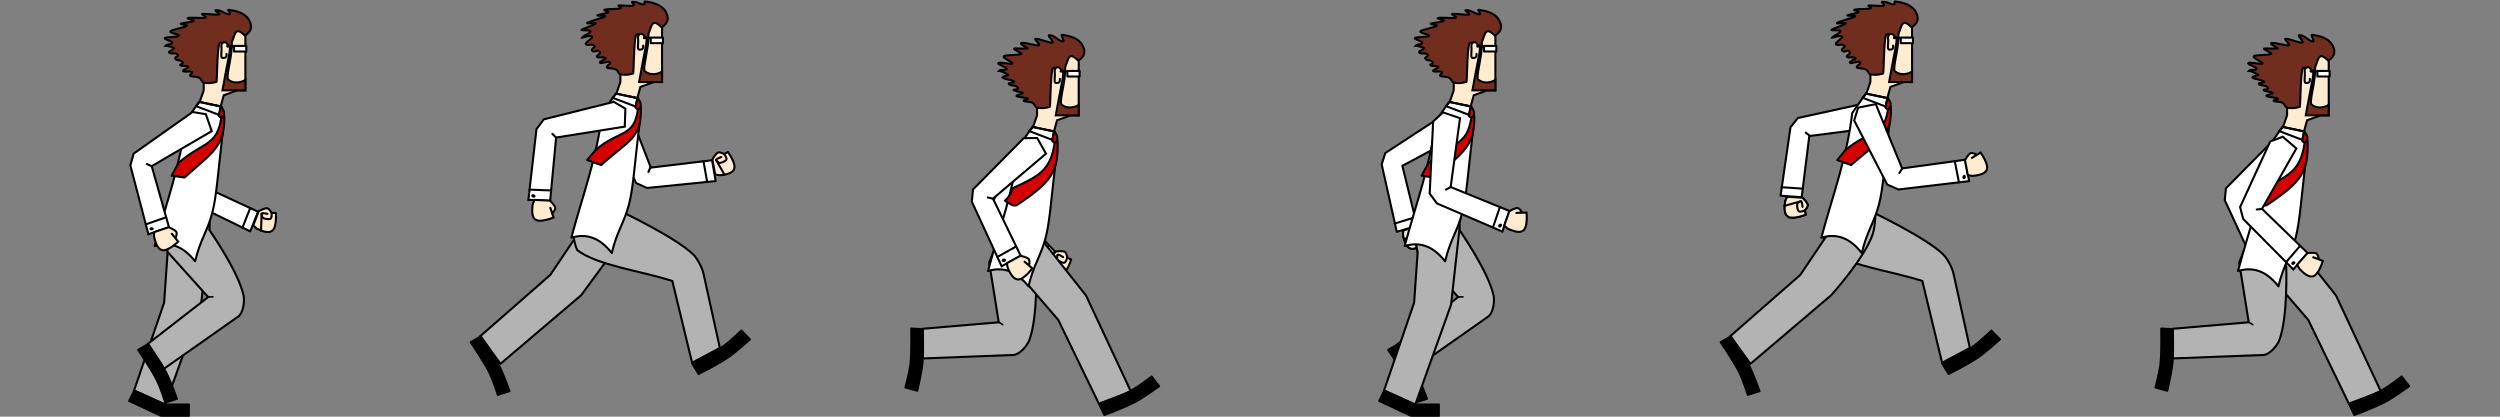 <?xml version="1.0" encoding="UTF-8" standalone="no"?>
<!-- Created with Inkscape (http://www.inkscape.org/) -->

<svg
   xmlns:dc="http://purl.org/dc/elements/1.1/"
   xmlns:cc="http://creativecommons.org/ns#"
   xmlns:rdf="http://www.w3.org/1999/02/22-rdf-syntax-ns#"
   xmlns:svg="http://www.w3.org/2000/svg"
   xmlns="http://www.w3.org/2000/svg"
   xmlns:sodipodi="http://sodipodi.sourceforge.net/DTD/sodipodi-0.dtd"
   xmlns:inkscape="http://www.inkscape.org/namespaces/inkscape"
   width="1200"
   height="200"
   id="svg3729"
   version="1.1"
   inkscape:version="0.47 r22583"
   sodipodi:docname="New document 4">
  <rect width="100%" height="100%" fill="#808080" stroke="none"/>
  <defs
     id="defs3731">
    <inkscape:perspective
       sodipodi:type="inkscape:persp3d"
       inkscape:vp_x="0 : 526.18109 : 1"
       inkscape:vp_y="0 : 1000 : 0"
       inkscape:vp_z="744.09448 : 526.18109 : 1"
       inkscape:persp3d-origin="372.04724 : 350.78739 : 1"
       id="perspective3737" />
    <inkscape:perspective
       id="perspective3747"
       inkscape:persp3d-origin="0.5 : 0.33333333 : 1"
       inkscape:vp_z="1 : 0.5 : 1"
       inkscape:vp_y="0 : 1000 : 0"
       inkscape:vp_x="0 : 0.5 : 1"
       sodipodi:type="inkscape:persp3d" />
    <inkscape:perspective
       id="perspective3812"
       inkscape:persp3d-origin="0.5 : 0.33333333 : 1"
       inkscape:vp_z="1 : 0.5 : 1"
       inkscape:vp_y="0 : 1000 : 0"
       inkscape:vp_x="0 : 0.5 : 1"
       sodipodi:type="inkscape:persp3d" />
    <inkscape:perspective
       id="perspective3848"
       inkscape:persp3d-origin="0.5 : 0.33333333 : 1"
       inkscape:vp_z="1 : 0.5 : 1"
       inkscape:vp_y="0 : 1000 : 0"
       inkscape:vp_x="0 : 0.5 : 1"
       sodipodi:type="inkscape:persp3d" />
    <inkscape:perspective
       id="perspective3872"
       inkscape:persp3d-origin="0.5 : 0.33333333 : 1"
       inkscape:vp_z="1 : 0.5 : 1"
       inkscape:vp_y="0 : 1000 : 0"
       inkscape:vp_x="0 : 0.5 : 1"
       sodipodi:type="inkscape:persp3d" />
    <inkscape:perspective
       id="perspective3941"
       inkscape:persp3d-origin="0.5 : 0.33333333 : 1"
       inkscape:vp_z="1 : 0.5 : 1"
       inkscape:vp_y="0 : 1000 : 0"
       inkscape:vp_x="0 : 0.5 : 1"
       sodipodi:type="inkscape:persp3d" />
    <inkscape:perspective
       id="perspective4037"
       inkscape:persp3d-origin="0.5 : 0.33333333 : 1"
       inkscape:vp_z="1 : 0.5 : 1"
       inkscape:vp_y="0 : 1000 : 0"
       inkscape:vp_x="0 : 0.5 : 1"
       sodipodi:type="inkscape:persp3d" />
    <inkscape:perspective
       id="perspective4104"
       inkscape:persp3d-origin="0.5 : 0.33333333 : 1"
       inkscape:vp_z="1 : 0.5 : 1"
       inkscape:vp_y="0 : 1000 : 0"
       inkscape:vp_x="0 : 0.5 : 1"
       sodipodi:type="inkscape:persp3d" />
    <inkscape:perspective
       id="perspective4675"
       inkscape:persp3d-origin="0.5 : 0.33333333 : 1"
       inkscape:vp_z="1 : 0.5 : 1"
       inkscape:vp_y="0 : 1000 : 0"
       inkscape:vp_x="0 : 0.5 : 1"
       sodipodi:type="inkscape:persp3d" />
    <inkscape:perspective
       id="perspective4697"
       inkscape:persp3d-origin="0.5 : 0.33333333 : 1"
       inkscape:vp_z="1 : 0.5 : 1"
       inkscape:vp_y="0 : 1000 : 0"
       inkscape:vp_x="0 : 0.5 : 1"
       sodipodi:type="inkscape:persp3d" />
    <inkscape:perspective
       id="perspective4939"
       inkscape:persp3d-origin="0.5 : 0.33333333 : 1"
       inkscape:vp_z="1 : 0.5 : 1"
       inkscape:vp_y="0 : 1000 : 0"
       inkscape:vp_x="0 : 0.5 : 1"
       sodipodi:type="inkscape:persp3d" />
  </defs>
  <sodipodi:namedview
     id="base"
     pagecolor="#ffffff"
     bordercolor="#666666"
     borderopacity="1.0"
     inkscape:pageopacity="0.0"
     inkscape:pageshadow="2"
     inkscape:zoom="1"
     inkscape:cx="636.60822"
     inkscape:cy="55.835571"
     inkscape:document-units="px"
     inkscape:current-layer="layer1"
     showgrid="false"
     inkscape:snap-global="false"
     inkscape:window-width="1680"
     inkscape:window-height="994"
     inkscape:window-x="-4"
     inkscape:window-y="-4"
     inkscape:window-maximized="1">
    <inkscape:grid
       type="xygrid"
       id="grid4118"
       empspacing="5"
       visible="true"
       enabled="true"
       snapvisiblegridlinesonly="true" />
  </sodipodi:namedview>
  <g
     inkscape:label="Layer 1"
     inkscape:groupmode="layer"
     id="layer1"
     transform="translate(0,-852.362)">
    <path
       inkscape:transform-center-y="26.237191"
       inkscape:transform-center-x="11.887"
       sodipodi:nodetypes="ccccccccc"
       id="path5225"
       d="m 1092.065,918.84 6.263,-0.073 4.092,7.289 -24.671,20.972 12.953,26.627 -8.888,4.901 -13.925,-30.115 0.554,-5.678 23.621,-23.923 z"
       style="fill:#ffffff;stroke:#000000;stroke-width:1;stroke-linecap:round;stroke-linejoin:round;stroke-miterlimit:4;stroke-opacity:1;stroke-dasharray:none" />
    <path
       inkscape:transform-center-y="49.994846"
       inkscape:transform-center-x="12.6417"
       id="path5227"
       d="m 1080.041,974.854 8.719,-4.871"
       style="fill:none;stroke:#000000;stroke-width:1;stroke-linecap:round;stroke-linejoin:round;stroke-miterlimit:4;stroke-opacity:1;stroke-dasharray:none" />
    <path
       sodipodi:nodetypes="csccsscc"
       id="path5229"
       d="m 1091.086,973.667 c 0,0 3.295,0.509 4.089,1.531 0.619,0.797 0.238,3.017 0.238,3.017 l 1.524,1.32 c 0,0 -3.918,5.693 -6.837,5.503 -2.3,-0.15 -3.714,-2.954 -4.777,-4.999 -0.462,-0.889 -0.551,-2.774 -0.551,-2.774 l 6.315,-3.597 z"
       style="fill:#ffebcf;fill-opacity:1;stroke:#000000;stroke-width:1;stroke-linecap:round;stroke-linejoin:round;stroke-miterlimit:4;stroke-opacity:1;stroke-dasharray:none"
       inkscape:transform-center-x="6.1882499"
       inkscape:transform-center-y="56.930516" />
    <path
       sodipodi:nodetypes="cssss"
       id="path5231"
       d="m 1095.38,978.167 c 0,0 -1.213,1.975 -2.159,1.87 -0.982,-0.109 -3.243,-2.693 -2.441,-3.27 0,0 0.32,-1.42 0.931,-1.349 0.315,0.037 1.87,1.875 1.87,1.875"
       style="fill:none;stroke:#000000;stroke-width:1;stroke-linecap:round;stroke-linejoin:round;stroke-miterlimit:4;stroke-opacity:1;stroke-dasharray:none"
       inkscape:transform-center-x="4.0468798"
       inkscape:transform-center-y="55.303753" />
    <path
       id="path5233"
       d="m 1086.053,981.609 5.307,-6.069"
       style="fill:none;stroke:#000000;stroke-width:1;stroke-linecap:round;stroke-linejoin:round;stroke-miterlimit:4;stroke-opacity:1;stroke-dasharray:none"
       inkscape:transform-center-x="8.33635"
       inkscape:transform-center-y="56.149986" />
    <path
       sodipodi:nodetypes="cccccccccc"
       id="path5169"
       d="m 1077.5,975.714 15.377,-15.84 5.954,6.006 22.469,28.337 21.538,46.102 -15.39,5.782 -19.468,-40.155 -15.888,-18.437 -5.037,-3.425 -9.555,-8.37 z"
       style="fill:#b3b3b3;stroke:#000000;stroke-width:1;stroke-linecap:round;stroke-linejoin:miter;stroke-miterlimit:4;stroke-opacity:1;stroke-dasharray:none"
       inkscape:transform-center-x="-20.39939"
       inkscape:transform-center-y="28.588015" />
    <path
       inkscape:transform-center-y="-4.3766"
       inkscape:transform-center-x="-5.28314"
       style="fill:#000000;stroke:#000000;stroke-width:1;stroke-linecap:round;stroke-linejoin:round;stroke-miterlimit:4;stroke-opacity:1;stroke-dasharray:none"
       d="m 1130.104,1051.564 -2.375,-4.986 c 0,0 10.882,-4.24 15.947,-7.106 3.221,-1.823 9.097,-6.367 9.097,-6.367 l 3.605,4.634 c 0,0 -7.348,5.306 -11.329,7.442 -4.773,2.561 -14.945,6.384 -14.945,6.384 z"
       id="path5189"
       sodipodi:nodetypes="ccsccsc" />
    <path
       style="fill:none;stroke:#000000;stroke-width:1;stroke-linecap:round;stroke-linejoin:round;stroke-miterlimit:4;stroke-opacity:1;stroke-dasharray:none"
       d="m 855.213,942.23 9.965,0.67"
       id="path5097"
       inkscape:transform-center-x="36.165299"
       inkscape:transform-center-y="34.516242" />
    <path
       style="fill:#ffebcf;fill-opacity:1;stroke:#000000;stroke-width:1;stroke-linecap:round;stroke-linejoin:round;stroke-miterlimit:4;stroke-opacity:1;stroke-dasharray:none"
       d="m 865.119,947.256 c 0,0 2.485,2.223 2.593,3.513 0.085,1.005 -1.445,2.659 -1.445,2.659 l 0.558,1.937 c 0,0 -6.388,2.637 -8.732,0.886 -1.846,-1.38 -1.504,-4.501 -1.28,-6.795 0.097,-0.997 1.051,-2.626 1.051,-2.626 l 7.255,0.427 z"
       id="path5125"
       sodipodi:nodetypes="csccsscc" />
    <path
       style="fill:none;stroke:#000000;stroke-width:1;stroke-linecap:round;stroke-linejoin:round;stroke-miterlimit:4;stroke-opacity:1;stroke-dasharray:none"
       d="m 866.266,953.369 c 0,0 -2.093,0.994 -2.829,0.39 -0.764,-0.627 -1.25,-4.025 -0.264,-4.073 0,0 1.043,-1.016 1.516,-0.623 0.244,0.203 0.545,2.592 0.545,2.592"
       id="path5127"
       sodipodi:nodetypes="cssss" />
    <path
       style="fill:none;stroke:#000000;stroke-width:1;stroke-linecap:round;stroke-linejoin:round;stroke-miterlimit:4;stroke-opacity:1;stroke-dasharray:none"
       d="m 856.57,951.169 7.758,-2.195"
       id="path5129" />
    <path
       style="fill:none;stroke:#000000;stroke-width:1px;stroke-linecap:round;stroke-linejoin:round;stroke-opacity:1"
       d="m 868.692,917.55 -1.943,-1.513"
       id="path5135" />
    <path
       inkscape:transform-center-y="17.048966"
       inkscape:transform-center-x="18.624898"
       sodipodi:nodetypes="ccccccccc"
       id="path5141"
       d="m 895.83,901.826 5.291,3.353 -0.543,8.341 -32.116,4.132 -3.657,29.384 -10.123,-0.737 4.744,-32.838 3.56,-4.458 32.844,-7.178 z"
       style="fill:#ffffff;stroke:#000000;stroke-width:1;stroke-linecap:round;stroke-linejoin:round;stroke-miterlimit:4;stroke-opacity:1;stroke-dasharray:none" />
    <path
       inkscape:transform-center-y="34.516242"
       inkscape:transform-center-x="36.165299"
       id="path5143"
       d="m 855.213,942.23 9.965,0.67"
       style="fill:none;stroke:#000000;stroke-width:1;stroke-linecap:round;stroke-linejoin:round;stroke-miterlimit:4;stroke-opacity:1;stroke-dasharray:none" />
    <path
       sodipodi:nodetypes="csccsscc"
       id="path5145"
       d="m 865.119,947.256 c 0,0 2.485,2.223 2.593,3.513 0.085,1.005 -1.445,2.659 -1.445,2.659 l 0.558,1.937 c 0,0 -6.388,2.637 -8.732,0.886 -1.846,-1.38 -1.504,-4.501 -1.28,-6.795 0.097,-0.997 1.051,-2.626 1.051,-2.626 l 7.255,0.427 z"
       style="fill:#ffebcf;fill-opacity:1;stroke:#000000;stroke-width:1;stroke-linecap:round;stroke-linejoin:round;stroke-miterlimit:4;stroke-opacity:1;stroke-dasharray:none" />
    <path
       sodipodi:nodetypes="cssss"
       id="path5147"
       d="m 866.266,953.369 c 0,0 -2.093,0.994 -2.829,0.39 -0.764,-0.627 -1.25,-4.025 -0.264,-4.073 0,0 1.043,-1.016 1.516,-0.623 0.244,0.203 0.545,2.592 0.545,2.592"
       style="fill:none;stroke:#000000;stroke-width:1;stroke-linecap:round;stroke-linejoin:round;stroke-miterlimit:4;stroke-opacity:1;stroke-dasharray:none" />
    <path
       id="path5149"
       d="m 856.57,951.169 7.758,-2.195"
       style="fill:none;stroke:#000000;stroke-width:1;stroke-linecap:round;stroke-linejoin:round;stroke-miterlimit:4;stroke-opacity:1;stroke-dasharray:none" />
    <path
       id="path5151"
       d="m 868.692,917.55 -1.943,-1.513"
       style="fill:none;stroke:#000000;stroke-width:1px;stroke-linecap:round;stroke-linejoin:round;stroke-opacity:1" />
    <path
       inkscape:transform-center-y="22.32479"
       inkscape:transform-center-x="-12.733476"
       style="fill:#b3b3b3;stroke:#000000;stroke-width:1;stroke-linecap:round;stroke-linejoin:miter;stroke-miterlimit:4;stroke-opacity:1;stroke-dasharray:none"
       d="m 877.669,959.053 15.339,-12.404 4.714,7.021 c 0,0 26.483,12.521 34.988,20.788 2.033,1.977 4.349,6.442 4.959,9.211 l 7.864,35.7 -13.332,7.109 -9.48,-39.24 c -15.28,-4.928 -36.021,-7.43 -45.697,-14.848 0,0 -1.595,-3.978 -1.55,-6.064 0.054,-2.532 2.196,-7.273 2.196,-7.273 z"
       id="path5093"
       sodipodi:nodetypes="cccssccccsc" />
    <path
       style="fill:#000000;stroke:#000000;stroke-width:1;stroke-linecap:round;stroke-linejoin:round;stroke-miterlimit:4;stroke-opacity:1;stroke-dasharray:none"
       d="m 935.349,1031.866 -2.905,-4.697 c 0,0 10.354,-5.403 15.076,-8.804 3.003,-2.164 8.348,-7.322 8.348,-7.322 l 4.089,4.212 c 0,0 -6.725,6.076 -10.449,8.634 -4.465,3.067 -14.158,7.978 -14.158,7.978 z"
       id="path5131"
       sodipodi:nodetypes="ccsccsc" />
    <path
       inkscape:transform-center-y="54.354133"
       inkscape:transform-center-x="15.782501"
       style="fill:#ffebcf;fill-opacity:1;stroke:#000000;stroke-width:1;stroke-linecap:round;stroke-linejoin:round;stroke-miterlimit:4;stroke-opacity:1;stroke-dasharray:none"
       d="m 680.555,960.809 c 0,0 3.114,1.193 3.674,2.359 0.437,0.909 -0.403,2.999 -0.403,2.999 l 1.211,1.611 c 0,0 -5.031,4.739 -7.844,3.937 -2.217,-0.632 -3.008,-3.671 -3.615,-5.894 -0.264,-0.966 0.047,-2.828 0.047,-2.828 l 6.931,-2.184 z"
       id="path5081"
       sodipodi:nodetypes="csccsscc" />
    <path
       inkscape:transform-center-y="53.123066"
       inkscape:transform-center-x="13.464142"
       style="fill:none;stroke:#000000;stroke-width:1;stroke-linecap:round;stroke-linejoin:round;stroke-miterlimit:4;stroke-opacity:1;stroke-dasharray:none"
       d="m 683.803,966.114 c 0,0 -1.602,1.674 -2.505,1.372 -0.937,-0.314 -2.602,-3.316 -1.697,-3.712 0,0 0.613,-1.32 1.195,-1.122 0.3,0.102 1.432,2.228 1.432,2.228"
       id="path5083"
       sodipodi:nodetypes="cssss" />
    <path
       inkscape:transform-center-y="53.149741"
       inkscape:transform-center-x="17.842603"
       style="fill:none;stroke:#000000;stroke-width:1;stroke-linecap:round;stroke-linejoin:round;stroke-miterlimit:4;stroke-opacity:1;stroke-dasharray:none"
       d="m 673.96,967.511 6.468,-4.813"
       id="path5085" />
    <path
       style="fill:none;stroke:#000000;stroke-width:1;stroke-linecap:round;stroke-linejoin:round;stroke-miterlimit:4;stroke-opacity:1;stroke-dasharray:none"
       d="m 669.509,959.64 9.55,-2.922"
       id="path5089"
       inkscape:transform-center-x="20.752743"
       inkscape:transform-center-y="46.224966" />
    <path
       sodipodi:nodetypes="csccsscc"
       id="path5065"
       d="m 680.555,960.809 c 0,0 3.114,1.193 3.674,2.359 0.437,0.909 -0.403,2.999 -0.403,2.999 l 1.211,1.611 c 0,0 -5.031,4.739 -7.844,3.937 -2.217,-0.632 -3.008,-3.671 -3.615,-5.894 -0.264,-0.966 0.047,-2.828 0.047,-2.828 l 6.931,-2.184 z"
       style="fill:#ffebcf;fill-opacity:1;stroke:#000000;stroke-width:1;stroke-linecap:round;stroke-linejoin:round;stroke-miterlimit:4;stroke-opacity:1;stroke-dasharray:none"
       inkscape:transform-center-x="15.782501"
       inkscape:transform-center-y="54.354133" />
    <path
       sodipodi:nodetypes="cssss"
       id="path5067"
       d="m 683.803,966.114 c 0,0 -1.602,1.674 -2.505,1.372 -0.937,-0.314 -2.602,-3.316 -1.697,-3.712 0,0 0.613,-1.32 1.195,-1.122 0.3,0.102 1.432,2.228 1.432,2.228"
       style="fill:none;stroke:#000000;stroke-width:1;stroke-linecap:round;stroke-linejoin:round;stroke-miterlimit:4;stroke-opacity:1;stroke-dasharray:none"
       inkscape:transform-center-x="13.464142"
       inkscape:transform-center-y="53.123066" />
    <path
       id="path5069"
       d="m 673.96,967.511 6.468,-4.813"
       style="fill:none;stroke:#000000;stroke-width:1;stroke-linecap:round;stroke-linejoin:round;stroke-miterlimit:4;stroke-opacity:1;stroke-dasharray:none"
       inkscape:transform-center-x="17.842603"
       inkscape:transform-center-y="53.149741" />
    <path
       sodipodi:nodetypes="cccsscccccc"
       id="path5033"
       d="m 678.416,954.693 22.072,-0.423 -10e-6,8.457 c 0,0 13.985,19.953 16.438,31.558 0.586,2.775 -0.221,8.359 -2.541,9.99 l -35.667,25.075 -7.717,-11.976 28.929,-22.421 -19.454,-21.61 -1.166,-5.979 -0.893,-12.671 z"
       style="fill:#b3b3b3;stroke:#000000;stroke-width:1;stroke-linecap:round;stroke-linejoin:miter;stroke-miterlimit:4;stroke-opacity:1;stroke-dasharray:none" />
    <path
       sodipodi:nodetypes="ccsccsc"
       id="path5073"
       d="m 671.097,1017.524 -4.779,2.768 c 0,0 6.573,9.653 9.128,14.882 1.625,3.326 3.898,10.397 3.898,10.397 l 5.594,-1.781 c 0,0 -3.057,-8.532 -5.131,-12.546 -2.487,-4.813 -8.71,-13.72 -8.71,-13.72 z"
       style="fill:#000000;stroke:#000000;stroke-width:1;stroke-linecap:round;stroke-linejoin:round;stroke-miterlimit:4;stroke-opacity:1;stroke-dasharray:none" />
    <path
       id="path5077"
       d="m 699.8,994.862 2.4,0"
       style="fill:none;stroke:#000000;stroke-width:0.775px;stroke-linecap:round;stroke-linejoin:miter;stroke-opacity:1" />
    <path
       inkscape:transform-center-y="26.044198"
       inkscape:transform-center-x="4.7674625"
       sodipodi:nodetypes="ccccccccc"
       id="path5009"
       d="m 491.216,920.509 5.95,-1.96 6.101,5.715 -17.194,27.438 20.383,21.479 -6.995,7.354 -22.362,-24.511 -1.185,-5.581 15.303,-29.934 z"
       style="fill:#ffffff;stroke:#000000;stroke-width:1;stroke-linecap:round;stroke-linejoin:round;stroke-miterlimit:4;stroke-opacity:1;stroke-dasharray:none" />
    <path
       inkscape:transform-center-y="49.854972"
       inkscape:transform-center-x="-3.712341"
       id="path5011"
       d="m 496.652,977.541 6.843,-7.274"
       style="fill:none;stroke:#000000;stroke-width:1;stroke-linecap:round;stroke-linejoin:round;stroke-miterlimit:4;stroke-opacity:1;stroke-dasharray:none" />
    <path
       sodipodi:nodetypes="csccsscc"
       id="path5021"
       d="m 506.823,973.077 c 0,0 3.295,-0.508 4.36,0.226 0.83,0.573 1.137,2.804 1.137,2.804 l 1.851,0.798 c 0,0 -2.018,6.61 -4.859,7.309 -2.238,0.551 -4.432,-1.696 -6.063,-3.325 -0.709,-0.708 -1.362,-2.479 -1.362,-2.479 l 4.935,-5.334 z"
       style="fill:#ffebcf;fill-opacity:1;stroke:#000000;stroke-width:1;stroke-linecap:round;stroke-linejoin:round;stroke-miterlimit:4;stroke-opacity:1;stroke-dasharray:none" />
    <path
       sodipodi:nodetypes="cssss"
       id="path5023"
       d="m 512.275,976.071 c 0,0 -0.561,2.248 -1.494,2.434 -0.969,0.192 -3.904,-1.589 -3.314,-2.382 0,0 -0.123,-1.45 0.481,-1.567 0.312,-0.06 2.349,1.224 2.349,1.224"
       style="fill:none;stroke:#000000;stroke-width:1;stroke-linecap:round;stroke-linejoin:round;stroke-miterlimit:4;stroke-opacity:1;stroke-dasharray:none" />
    <path
       id="path5025"
       d="m 504.421,982.167 3.228,-7.388"
       style="fill:none;stroke:#000000;stroke-width:1;stroke-linecap:round;stroke-linejoin:round;stroke-miterlimit:4;stroke-opacity:1;stroke-dasharray:none" />
    <path
       sodipodi:nodetypes="cccsscccccc"
       id="path5003"
       d="m 483.22,961.583 18.757,11.641 -4.596,7.099 c 0,0 0.895,24.35 -3.354,35.424 -1.016,2.648 -4.729,6.897 -7.563,7.005 l -43.568,1.663 0.031,-14.247 36.469,-3.098 -4.584,-28.713 2.271,-5.652 6.137,-11.122 z"
       style="fill:#b3b3b3;stroke:#000000;stroke-width:1;stroke-linecap:round;stroke-linejoin:miter;stroke-miterlimit:4;stroke-opacity:1;stroke-dasharray:none"
       inkscape:transform-center-x="17.277529"
       inkscape:transform-center-y="21.578705" />
    <path
       sodipodi:nodetypes="ccsccsc"
       id="path5005"
       d="m 442.927,1010.346 -5.516,-0.275 c 0,0 0.271,11.676 -0.426,17.453 -0.444,3.675 -2.379,10.847 -2.379,10.847 l 5.664,1.546 c 0,0 2.072,-8.823 2.512,-13.32 0.528,-5.391 0.145,-16.251 0.145,-16.251 z"
       style="fill:#000000;stroke:#000000;stroke-width:1;stroke-linecap:round;stroke-linejoin:round;stroke-miterlimit:4;stroke-opacity:1;stroke-dasharray:none"
       inkscape:transform-center-x="50.880465"
       inkscape:transform-center-y="53.57398" />
    <path
       id="path5007"
       d="m 479.337,1006.924 2.015,1.304"
       style="fill:none;stroke:#000000;stroke-width:0.775px;stroke-linecap:round;stroke-linejoin:miter;stroke-opacity:1"
       inkscape:transform-center-x="9.3692778"
       inkscape:transform-center-y="36.156005" />
    <path
       style="fill:#b3b3b3;stroke:#000000;stroke-width:1;stroke-linecap:round;stroke-linejoin:miter;stroke-miterlimit:4;stroke-opacity:1;stroke-dasharray:none"
       d="m 78.416,954.693 22.072,-0.423 -1e-5,8.457 -3.994,35.943 -17.163,47.904 -15,-6.729 14.446,-42.223 1.698,-24.279 -1.166,-5.979 -0.893,-12.671 z"
       id="path3961-1"
       sodipodi:nodetypes="cccccccccc" />
    <path
       style="fill:#b3b3b3;stroke:#000000;stroke-width:1;stroke-linecap:round;stroke-linejoin:miter;stroke-miterlimit:4;stroke-opacity:1;stroke-dasharray:none"
       d="m 78.416,954.693 22.072,-0.423 -1e-5,8.457 c 0,0 13.985,19.953 16.438,31.558 0.586,2.775 -0.221,8.359 -2.541,9.99 L 78.717,1029.35 71,1017.374 99.929,994.953 80.475,973.343 79.309,967.364 78.416,954.693 z"
       id="path3961"
       sodipodi:nodetypes="cccsscccccc" />
    <path
       style="fill:#ffffff;stroke:#000000;stroke-width:1;stroke-linecap:round;stroke-linejoin:round;stroke-miterlimit:4;stroke-opacity:1;stroke-dasharray:none"
       d="m 90.273,910.657 4.807,-4.017 7.779,3.06 -5.856,31.847 26.87,12.442 -3.788,9.416 -29.828,-14.53 -3.16,-4.75 3.177,-33.469 z"
       id="path3834-4"
       sodipodi:nodetypes="ccccccccc"
       inkscape:transform-center-x="-9.7069632"
       inkscape:transform-center-y="23.334934" />
    <path
       style="fill:none;stroke:#000000;stroke-width:1;stroke-linecap:round;stroke-linejoin:round;stroke-miterlimit:4;stroke-opacity:1;stroke-dasharray:none"
       d="m 116.37,961.658 3.676,-9.286"
       id="path3836-5"
       inkscape:transform-center-x="-21.846906"
       inkscape:transform-center-y="44.966792" />
    <path
       style="fill:#ffebcf;fill-opacity:1;stroke:#000000;stroke-width:1;stroke-linecap:round;stroke-linejoin:miter;stroke-miterlimit:4;stroke-opacity:1;stroke-dasharray:none;display:inline"
       d="m 97.795,895.746 -2.049,5.825 10.132,1.953 1.527,-5.442 6.428,-2.336 3.954,0 0,-31.579 -19.992,0 0,31.579 z"
       id="path3815"
       sodipodi:nodetypes="ccccccccc" />
    <path
       style="fill:#712e1e;fill-opacity:1;stroke:#000000;stroke-width:1;stroke-linecap:round;stroke-linejoin:miter;stroke-miterlimit:4;stroke-opacity:1;stroke-dasharray:none;display:inline"
       d="m 110.223,874.365 c 0.638,1.775 -0.789,6.191 -3.456,21.381 l 11.004,0 0,-5.039 c -1.499,1.141 -5.579,2.089 -8.01,0 -1.861,-0.522 1.884,-11.251 1.492,-17.961 1.763,-4.608 1.73,-7.677 6.332,-3.316 3.636,-2.26 3.369,-4.913 1.92,-7.48 -2.006,-3.552 -6.588,-4.41 -9.697,-4.88 -1.039,-0.157 1.474,2.098 0.47,2.154 -2.03,0.113 -3.98,-2.145 -6.712,-1.944 -1.06,0.078 2.632,1.711 1.567,2.031 -1.207,0.362 -6.082,-0.395 -8.088,-0.311 -1.002,0.042 2.495,1.398 1.657,1.83 -0.983,0.507 -6.911,-0.261 -8.387,0.176 -1.112,0.329 1.667,0.552 2.683,1.235 0.799,0.537 -6,1.208 -6.225,1.418 -0.525,0.489 3.414,0.598 2.971,1.039 -0.671,0.667 -7.172,1.997 -7.832,2.586 -1.052,0.938 4.478,1.567 4.04,2.305 -0.392,0.661 -5.78,0.4 -6.746,1.022 -0.89,0.573 3.594,1.466 3.477,2.237 -0.173,1.138 -2.45,0.451 -3.263,1.547 1.268,-0.005 2.39,0.259 3.98,1.002 1.098,0.513 -3.233,1.531 -2.063,2.298 1.223,0.802 2.272,-0.24 3.767,0.713 1.424,0.907 -2.181,1.402 -0.643,2.471 1.278,0.888 1.99,-0.101 3.117,1.355 0.844,1.091 -1.831,0.871 -0.973,1.442 1.17,0.778 2.216,-0.029 3.706,0.73 0.973,0.495 -3.309,1.558 -2.281,2.101 1.039,0.549 2.499,-0.152 3.88,0.356 1.439,0.529 -1.801,1.476 -0.331,2.063 0.751,0.299 2.928,0.138 4.111,0.819 1.068,0.615 1.13,2.079 2.086,2.282 3.334,0.707 5.868,-0.412 6.056,-0.307 0.456,0 0.277,-14.653 1.414,-18.356 0.497,-1.619 4.98,1.001 4.98,1.001 z"
       id="path2914"
       sodipodi:nodetypes="cccccccssssssssssssssscsssssssssssscsc" />
    <rect
       style="fill:#ffffff;fill-opacity:1;stroke:#000000;stroke-width:1;stroke-linecap:round;stroke-linejoin:round;stroke-miterlimit:4;stroke-opacity:1;stroke-dasharray:none;display:inline"
       id="rect3688-4"
       width="5.874"
       height="2.677"
       x="112.351"
       y="874.407" />
    <path
       style="fill:#ffebcf;fill-opacity:1;stroke:#000000;stroke-width:1;stroke-linecap:round;stroke-linejoin:miter;stroke-miterlimit:4;stroke-opacity:1;stroke-dasharray:none;display:inline"
       d="m 109.339,874.688 c 0,-2.913 -3.38,-2.589 -3.073,0 0.307,2.589 -0.615,5.501 0.615,5.501 1.229,0 1.998,-0.162 1.844,-1.942"
       id="path3823" />
    <path
       style="fill:none;stroke:#000000;stroke-width:1;stroke-linecap:round;stroke-linejoin:miter;stroke-miterlimit:4;stroke-opacity:1;stroke-dasharray:none;display:inline"
       d="m 109.085,874.588 2.899,0"
       id="path3725" />
    <path
       style="fill:#ffffff;stroke:#000000;stroke-width:1;stroke-linecap:round;stroke-linejoin:round;stroke-miterlimit:4;stroke-opacity:1;stroke-dasharray:none;display:inline"
       d="m 74.246,970.427 c 5.631,-21.045 12.245,-38.116 14.826,-59.802 l 6.504,-9.404 10.711,2.286 0.786,11.132 c -2.479,21.039 -3.161,32.088 -5.125,39.68 -2.341,9.052 -5.906,13.188 -8.287,23.481 -6.049,-7.683 -12.439,-9.405 -19.414,-7.373 z"
       id="path3630"
       sodipodi:nodetypes="cccccscc" />
    <path
       style="fill:none;stroke:#000000;stroke-width:1;stroke-linecap:round;stroke-linejoin:round;stroke-miterlimit:4;stroke-opacity:1;stroke-dasharray:none"
       d="m 105.172,907.53 0.707,-4.066 -10.076,-2.121 -1.768,1.945 11.137,4.243 z"
       id="path3828" />
    <path
       style="fill:#d40000;stroke:#000000;stroke-width:1;stroke-linecap:round;stroke-linejoin:round;stroke-miterlimit:4;stroke-opacity:1;stroke-dasharray:none"
       d="m 106.056,903.464 c 0,0 2.298,2.475 1.237,4.419 -1.061,1.945 -2.298,0 -2.298,0 l 1.061,-4.419 z"
       id="path3830" />
    <path
       style="fill:#d40000;stroke:#000000;stroke-width:1;stroke-linecap:round;stroke-linejoin:round;stroke-miterlimit:4;stroke-opacity:1;stroke-dasharray:none"
       d="m 107.647,907.884 c 0.431,14.988 -5.799,17.705 -19.092,29.698 l -6.187,-0.884 3.359,-6.187 c 11.303,-9.927 18.634,-7.867 20.506,-21.744 l 1.414,-0.884 z"
       id="path3832"
       sodipodi:nodetypes="cccccc" />
    <path
       style="fill:#ffffff;stroke:#000000;stroke-width:1;stroke-linecap:round;stroke-linejoin:miter;stroke-miterlimit:4;stroke-opacity:1;stroke-dasharray:none"
       d="m 92.444,906.116 6.364,1.061 2.828,8.132 -28.815,16.794 8.309,29.345 -9.899,3.359 -8.662,-33.057 1.591,-5.657 28.284,-19.976 z"
       id="path3834"
       sodipodi:nodetypes="ccccccccc" />
    <path
       style="fill:none;stroke:#000000;stroke-width:1;stroke-linecap:round;stroke-linejoin:miter;stroke-miterlimit:4;stroke-opacity:1;stroke-dasharray:none"
       d="m 69.993,960.033 9.723,-3.359"
       id="path3836" />
    <path
       transform="matrix(1.314,0,0,1,-63.577,911.375)"
       sodipodi:type="arc"
       style="fill:#000000;stroke:#000000;stroke-width:0.872;stroke-linecap:round;stroke-linejoin:round;stroke-miterlimit:4;stroke-opacity:1;stroke-dasharray:none;display:inline"
       id="path3641-14"
       sodipodi:cx="103.76792"
       sodipodi:cy="50.800468"
       sodipodi:rx="0.35355338"
       sodipodi:ry="0.35355338"
       d="m 104.121,50.8 c 0,0.195 -0.158,0.354 -0.354,0.354 -0.195,0 -0.354,-0.158 -0.354,-0.354 0,-0.195 0.158,-0.354 0.354,-0.354 0.195,0 0.354,0.158 0.354,0.354 z" />
    <path
       style="fill:#ffebcf;fill-opacity:1;stroke:#000000;stroke-width:1;stroke-linecap:round;stroke-linejoin:miter;stroke-miterlimit:4;stroke-opacity:1;stroke-dasharray:none"
       d="m 80.953,961.447 c 0,0 3.133,1.141 3.712,2.298 0.452,0.902 -0.354,3.005 -0.354,3.005 l -2.121,-2.475 3.359,4.066 c 0,0 -4.952,4.821 -7.778,4.066 -2.227,-0.595 -3.068,-3.621 -3.712,-5.834 -0.28,-0.962 0,-2.828 0,-2.828 l 6.894,-2.298 z"
       id="path3862"
       sodipodi:nodetypes="cscccsscc" />
    <path
       style="fill:#ffebcf;fill-opacity:1;stroke:#000000;stroke-width:1;stroke-linecap:round;stroke-linejoin:round;stroke-miterlimit:4;stroke-opacity:1;stroke-dasharray:none"
       d="m 124.177,953.756 c 0,0 2.875,-1.689 4.136,-1.399 0.983,0.226 2.092,2.186 2.092,2.186 l 2.015,0.059 c 0,0 0.564,6.888 -1.819,8.586 -1.877,1.338 -4.745,0.06 -6.862,-0.853 -0.92,-0.397 -2.181,-1.801 -2.181,-1.801 l 2.619,-6.779 z"
       id="path3862-7"
       sodipodi:nodetypes="csccsscc" />
    <path
       style="fill:none;stroke:#000000;stroke-width:1;stroke-linecap:round;stroke-linejoin:round;stroke-miterlimit:4;stroke-opacity:1;stroke-dasharray:none"
       d="m 130.348,954.528 c 0,0 0.309,2.297 -0.491,2.813 -0.83,0.536 -4.215,-0.036 -3.959,-0.991 0,0 -0.649,-1.303 -0.131,-1.634 0.267,-0.171 2.634,0.271 2.634,0.271"
       id="path3955"
       sodipodi:nodetypes="cssss" />
    <path
       style="fill:none;stroke:#000000;stroke-width:1;stroke-linecap:round;stroke-linejoin:round;stroke-miterlimit:4;stroke-opacity:1;stroke-dasharray:none"
       d="m 125.297,963.091 0.275,-8.058"
       id="path3959" />
    <path
       style="fill:#000000;stroke:#000000;stroke-width:1;stroke-linecap:round;stroke-linejoin:round;stroke-miterlimit:4;stroke-opacity:1;stroke-dasharray:none"
       d="m 64.466,1039.851 -2.47,4.94 15.808,7.41 12.844,0 0,-5.681 -11.362,0 -14.82,-6.669 z"
       id="path4663"
       sodipodi:nodetypes="ccccccc" />
    <path
       style="fill:#000000;stroke:#000000;stroke-width:1;stroke-linecap:round;stroke-linejoin:round;stroke-miterlimit:4;stroke-opacity:1;stroke-dasharray:none"
       d="m 71.097,1017.524 -4.78,2.768 c 0,0 6.573,9.653 9.128,14.882 1.625,3.326 3.898,10.397 3.898,10.397 l 5.594,-1.781 c 0,0 -3.057,-8.532 -5.131,-12.546 -2.487,-4.813 -8.71,-13.72 -8.71,-13.72 z"
       id="path4663-6"
       sodipodi:nodetypes="ccsccsc" />
    <path
       style="fill:none;stroke:#000000;stroke-width:1px;stroke-linecap:round;stroke-linejoin:round;stroke-opacity:1"
       d="m 72.75,79.75 -2.25,-1"
       id="path4713"
       transform="translate(0,852.362)" />
    <path
       style="fill:none;stroke:#000000;stroke-width:0.775px;stroke-linecap:round;stroke-linejoin:miter;stroke-opacity:1"
       d="m 99.8,994.862 2.4,0"
       id="path4719" />
    <path
       sodipodi:nodetypes="cccccccccc"
       id="path4879"
       d="m 285.261,946.913 19.34,10.645 -4.219,7.329 -21.393,29.157 -38.774,32.954 -9.643,-13.315 33.585,-29.386 13.584,-20.194 1.973,-5.763 5.548,-11.427 z"
       style="fill:#b3b3b3;stroke:#000000;stroke-width:1;stroke-linecap:round;stroke-linejoin:miter;stroke-miterlimit:4;stroke-opacity:1;stroke-dasharray:none"
       inkscape:transform-center-x="21.573855"
       inkscape:transform-center-y="26.28408" />
    <path
       sodipodi:nodetypes="cccssccccsc"
       id="path4881"
       d="m 277.669,959.053 15.339,-12.404 4.714,7.021 c 0,0 26.483,12.521 34.988,20.788 2.033,1.977 4.349,6.442 4.959,9.211 l 7.864,35.7 -13.332,7.109 -9.48,-39.24 c -15.28,-4.928 -36.021,-7.43 -45.697,-14.848 0,0 -1.595,-3.978 -1.55,-6.064 0.054,-2.532 2.196,-7.273 2.196,-7.273 z"
       style="fill:#b3b3b3;stroke:#000000;stroke-width:1;stroke-linecap:round;stroke-linejoin:miter;stroke-miterlimit:4;stroke-opacity:1;stroke-dasharray:none"
       inkscape:transform-center-x="-12.733476"
       inkscape:transform-center-y="22.32479" />
    <path
       inkscape:transform-center-y="14.565192"
       inkscape:transform-center-x="-21.315039"
       sodipodi:nodetypes="ccccccccc"
       id="path4883"
       d="m 290.449,910.063 1.979,-5.943 8.226,-1.483 11.75,30.174 29.399,-3.532 1.725,10.002 -33.013,3.31 -5.185,-2.381 -14.882,-30.146 z"
       style="fill:#ffffff;stroke:#000000;stroke-width:1;stroke-linecap:round;stroke-linejoin:round;stroke-miterlimit:4;stroke-opacity:1;stroke-dasharray:none" />
    <path
       inkscape:transform-center-y="26.781162"
       inkscape:transform-center-x="-42.214561"
       id="path4885"
       d="m 339.451,939.746 -1.751,-9.832"
       style="fill:none;stroke:#000000;stroke-width:1;stroke-linecap:round;stroke-linejoin:round;stroke-miterlimit:4;stroke-opacity:1;stroke-dasharray:none" />
    <path
       sodipodi:nodetypes="ccccccccc"
       id="path4887"
       d="m 297.795,891.746 -2.049,5.825 10.132,1.953 1.527,-5.442 6.428,-2.336 3.954,0 0,-31.579 -19.992,0 0,31.579 z"
       style="fill:#ffebcf;fill-opacity:1;stroke:#000000;stroke-width:1;stroke-linecap:round;stroke-linejoin:miter;stroke-miterlimit:4;stroke-opacity:1;stroke-dasharray:none;display:inline" />
    <path
       sodipodi:nodetypes="cccccccssssssssssssssscsssssssssssscsc"
       id="path4889"
       d="m 310.223,870.365 c 0.638,1.775 -0.789,6.191 -3.456,21.381 l 11.004,0 0,-5.039 c -1.499,1.141 -5.579,2.089 -8.01,0 -1.861,-0.522 1.884,-11.251 1.492,-17.961 1.763,-4.608 1.73,-7.677 6.332,-3.316 3.636,-2.26 3.369,-4.913 1.92,-7.48 -2.006,-3.552 -6.588,-4.41 -9.697,-4.88 -1.039,-0.157 0.224,1.348 -0.78,1.404 -2.03,0.113 -2.73,-1.395 -5.462,-1.194 -1.06,0.078 1.632,1.461 0.567,1.781 -1.207,0.362 -5.082,-0.145 -7.088,-0.061 -1.002,0.042 1.745,0.898 0.907,1.33 -0.983,0.507 -6.161,0.239 -7.637,0.676 -1.112,0.329 0.667,0.302 1.683,0.985 0.799,0.537 -5,1.458 -5.225,1.668 -0.525,0.489 4.164,0.098 3.721,0.539 -0.671,0.667 -7.922,2.497 -8.582,3.086 -1.052,0.938 4.478,-0.433 4.04,0.305 -0.392,0.661 -5.78,2.4 -6.746,3.022 -0.89,0.573 4.344,-0.034 4.227,0.737 -0.173,1.138 -3.2,1.951 -4.013,3.047 1.268,-0.005 3.14,-1.241 4.73,-0.498 1.098,0.513 -3.983,3.031 -2.813,3.798 1.223,0.802 2.272,-0.49 3.767,0.463 1.424,0.907 -2.181,1.652 -0.643,2.721 1.278,0.888 2.24,-1.101 3.367,0.355 0.844,1.091 -2.081,1.871 -1.223,2.442 1.17,0.778 2.466,-0.279 3.956,0.48 0.973,0.495 -3.559,1.808 -2.531,2.351 1.039,0.549 3.249,-0.902 4.63,-0.394 1.439,0.529 -2.551,2.226 -1.081,2.813 0.751,0.299 2.928,0.138 4.111,0.819 1.068,0.615 1.13,2.079 2.086,2.282 3.334,0.707 5.868,-0.412 6.056,-0.307 0.456,0 0.277,-14.653 1.414,-18.356 0.497,-1.619 4.98,1.001 4.98,1.001 z"
       style="fill:#712e1e;fill-opacity:1;stroke:#000000;stroke-width:1;stroke-linecap:round;stroke-linejoin:miter;stroke-miterlimit:4;stroke-opacity:1;stroke-dasharray:none;display:inline" />
    <rect
       y="870.407"
       x="312.351"
       height="2.677"
       width="5.874"
       id="rect4891"
       style="fill:#ffffff;fill-opacity:1;stroke:#000000;stroke-width:1;stroke-linecap:round;stroke-linejoin:round;stroke-miterlimit:4;stroke-opacity:1;stroke-dasharray:none;display:inline" />
    <path
       id="path4893"
       d="m 309.339,870.688 c 0,-2.913 -3.38,-2.589 -3.073,0 0.307,2.589 -0.615,5.501 0.615,5.501 1.229,0 1.998,-0.162 1.844,-1.942"
       style="fill:#ffebcf;fill-opacity:1;stroke:#000000;stroke-width:1;stroke-linecap:round;stroke-linejoin:miter;stroke-miterlimit:4;stroke-opacity:1;stroke-dasharray:none;display:inline" />
    <path
       id="path4895"
       d="m 309.085,870.588 2.899,0"
       style="fill:none;stroke:#000000;stroke-width:1;stroke-linecap:round;stroke-linejoin:miter;stroke-miterlimit:4;stroke-opacity:1;stroke-dasharray:none;display:inline" />
    <path
       sodipodi:nodetypes="cccccscc"
       id="path4897"
       d="m 274.246,966.427 c 5.631,-21.045 12.245,-38.116 14.826,-59.802 l 6.504,-9.404 10.711,2.286 0.786,11.132 c -2.479,21.039 -3.161,32.088 -5.125,39.68 -2.341,9.052 -5.906,13.188 -8.287,23.481 -6.05,-7.683 -12.439,-9.405 -19.414,-7.373 z"
       style="fill:#ffffff;stroke:#000000;stroke-width:1;stroke-linecap:round;stroke-linejoin:round;stroke-miterlimit:4;stroke-opacity:1;stroke-dasharray:none;display:inline" />
    <path
       id="path4899"
       d="m 305.172,903.53 0.707,-4.066 -10.076,-2.121 -1.768,1.945 11.137,4.243 z"
       style="fill:none;stroke:#000000;stroke-width:1;stroke-linecap:round;stroke-linejoin:round;stroke-miterlimit:4;stroke-opacity:1;stroke-dasharray:none" />
    <path
       id="path4901"
       d="m 306.056,899.464 c 0,0 2.298,2.475 1.237,4.419 -1.061,1.945 -2.298,0 -2.298,0 l 1.061,-4.419 z"
       style="fill:#d40000;stroke:#000000;stroke-width:1;stroke-linecap:round;stroke-linejoin:round;stroke-miterlimit:4;stroke-opacity:1;stroke-dasharray:none" />
    <path
       sodipodi:nodetypes="cccccc"
       id="path4903"
       d="m 307.647,903.884 c 0.431,14.988 -5.799,15.705 -19.092,27.698 l -6.687,-2.384 3.859,-4.687 c 11.303,-9.927 18.634,-5.867 20.506,-19.744 l 1.414,-0.884 z"
       style="fill:#d40000;stroke:#000000;stroke-width:1;stroke-linecap:round;stroke-linejoin:round;stroke-miterlimit:4;stroke-opacity:1;stroke-dasharray:none" />
    <path
       sodipodi:nodetypes="ccccccccc"
       id="path4905"
       d="m 294.642,901.251 5.549,3.292 -0.307,8.604 -32.939,5.225 -2.877,30.362 -10.444,-0.452 3.891,-33.951 3.531,-4.697 33.597,-8.383 z"
       style="fill:#ffffff;stroke:#000000;stroke-width:1;stroke-linecap:round;stroke-linejoin:miter;stroke-miterlimit:4;stroke-opacity:1;stroke-dasharray:none"
       inkscape:transform-center-x="18.94484"
       inkscape:transform-center-y="17.441028" />
    <path
       id="path4907"
       d="m 254.198,943.385 10.279,0.388"
       style="fill:none;stroke:#000000;stroke-width:1;stroke-linecap:round;stroke-linejoin:miter;stroke-miterlimit:4;stroke-opacity:1;stroke-dasharray:none"
       inkscape:transform-center-x="36.51461"
       inkscape:transform-center-y="36.027678" />
    <path
       d="m 104.121,50.8 a 0.354,0.354 0 1 1 -0.707,0 0.354,0.354 0 1 1 0.707,0 z"
       sodipodi:ry="0.35355338"
       sodipodi:rx="0.35355338"
       sodipodi:cy="50.800468"
       sodipodi:cx="103.76792"
       id="path4909"
       style="fill:#000000;stroke:#000000;stroke-width:0.872;stroke-linecap:round;stroke-linejoin:round;stroke-miterlimit:4;stroke-opacity:1;stroke-dasharray:none;display:inline"
       sodipodi:type="arc"
       transform="matrix(1.225,0.476,-0.362,0.932,147.297,849.679)"
       inkscape:transform-center-x="39.785414"
       inkscape:transform-center-y="38.834812" />
    <path
       sodipodi:nodetypes="cscccsscc"
       id="path4911"
       d="m 263.903,948.671 c 0,0 2.507,2.198 2.629,3.486 0.095,1.004 -1.417,2.673 -1.417,2.673 l -1.082,-3.075 1.659,5.006 c 0,0 -6.361,2.702 -8.722,0.975 -1.86,-1.361 -1.549,-4.486 -1.349,-6.782 0.087,-0.998 1.024,-2.637 1.024,-2.637 l 7.259,0.353 z"
       style="fill:#ffebcf;fill-opacity:1;stroke:#000000;stroke-width:1;stroke-linecap:round;stroke-linejoin:miter;stroke-miterlimit:4;stroke-opacity:1;stroke-dasharray:none"
       inkscape:transform-center-x="34.8504"
       inkscape:transform-center-y="45.763491" />
    <path
       sodipodi:nodetypes="csccsscc"
       id="path4913"
       d="m 341.941,928.92 c 0,0 1.559,-2.947 2.784,-3.363 0.955,-0.324 2.929,0.761 2.929,0.761 l 1.745,-1.008 c 0,0 4.099,5.565 2.964,8.261 -0.894,2.124 -4.006,2.544 -6.286,2.88 -0.991,0.146 -2.802,-0.387 -2.802,-0.387 l -1.334,-7.144 z"
       style="fill:#ffebcf;fill-opacity:1;stroke:#000000;stroke-width:1;stroke-linecap:round;stroke-linejoin:round;stroke-miterlimit:4;stroke-opacity:1;stroke-dasharray:none" />
    <path
       sodipodi:nodetypes="cssss"
       id="path4915"
       d="m 347.598,926.334 c 0,0 1.469,1.792 1.061,2.652 -0.424,0.892 -3.605,2.184 -3.889,1.237 0,0 -1.237,-0.767 -0.97,-1.321 0.138,-0.286 2.384,-1.154 2.384,-1.154"
       style="fill:none;stroke:#000000;stroke-width:1;stroke-linecap:round;stroke-linejoin:round;stroke-miterlimit:4;stroke-opacity:1;stroke-dasharray:none" />
    <path
       id="path4917"
       d="m 347.8,936.274 -4,-7"
       style="fill:none;stroke:#000000;stroke-width:1;stroke-linecap:round;stroke-linejoin:round;stroke-miterlimit:4;stroke-opacity:1;stroke-dasharray:none" />
    <path
       sodipodi:nodetypes="ccsccsc"
       id="path4921"
       d="m 335.349,1031.866 -2.905,-4.697 c 0,0 10.354,-5.403 15.076,-8.804 3.003,-2.164 8.348,-7.322 8.348,-7.322 l 4.089,4.212 c 0,0 -6.725,6.076 -10.449,8.634 -4.465,3.067 -14.158,7.978 -14.158,7.978 z"
       style="fill:#000000;stroke:#000000;stroke-width:1;stroke-linecap:round;stroke-linejoin:round;stroke-miterlimit:4;stroke-opacity:1;stroke-dasharray:none" />
    <path
       id="path4923"
       d="m 266.874,918.356 -1.735,-1.747"
       style="fill:none;stroke:#000000;stroke-width:1px;stroke-linecap:round;stroke-linejoin:round;stroke-opacity:1"
       inkscape:transform-center-x="29.84578"
       inkscape:transform-center-y="9.9308481" />
    <path
       id="path4925"
       d="m 312.25,932.612 -1,2.25"
       style="fill:none;stroke:#000000;stroke-width:1px;stroke-linecap:round;stroke-linejoin:round;stroke-opacity:1" />
    <path
       style="fill:#000000;stroke:#000000;stroke-width:1;stroke-linecap:round;stroke-linejoin:round;stroke-miterlimit:4;stroke-opacity:1;stroke-dasharray:none"
       d="m 230.719,1013.839 -4.78,2.768 c 0,0 6.573,9.653 9.128,14.882 1.625,3.326 3.898,10.397 3.898,10.397 l 5.594,-1.781 c 0,0 -3.057,-8.532 -5.131,-12.546 -2.487,-4.813 -8.71,-13.72 -8.71,-13.72 z"
       id="path4663-6-9"
       sodipodi:nodetypes="ccsccsc" />
    <path
       inkscape:transform-center-y="28.588015"
       inkscape:transform-center-x="-20.39939"
       style="fill:#b3b3b3;stroke:#000000;stroke-width:1;stroke-linecap:round;stroke-linejoin:miter;stroke-miterlimit:4;stroke-opacity:1;stroke-dasharray:none"
       d="m 477.5,975.714 15.377,-15.84 5.954,6.006 22.469,28.337 21.538,46.102 -15.39,5.782 -19.468,-40.155 -15.888,-18.437 -5.037,-3.425 -9.555,-8.37 z"
       id="path4953"
       sodipodi:nodetypes="cccccccccc" />
    <path
       style="fill:#ffebcf;fill-opacity:1;stroke:#000000;stroke-width:1;stroke-linecap:round;stroke-linejoin:miter;stroke-miterlimit:4;stroke-opacity:1;stroke-dasharray:none;display:inline"
       d="m 497.795,907.746 -2.049,5.825 10.132,1.953 1.527,-5.442 6.428,-2.336 3.954,0 0,-31.579 -19.992,0 0,31.579 z"
       id="path4961"
       sodipodi:nodetypes="ccccccccc" />
    <path
       style="fill:#712e1e;fill-opacity:1;stroke:#000000;stroke-width:1;stroke-linecap:round;stroke-linejoin:miter;stroke-miterlimit:4;stroke-opacity:1;stroke-dasharray:none;display:inline"
       d="m 510.223,886.365 c 0.638,1.775 -0.789,6.191 -3.456,21.381 l 11.004,0 0,-5.039 c -1.499,1.141 -5.579,2.089 -8.01,0 -1.861,-0.522 1.884,-11.251 1.492,-17.961 1.763,-4.608 1.73,-7.677 6.332,-3.316 3.636,-2.26 3.369,-4.913 1.92,-7.48 -2.006,-3.552 -6.588,-4.41 -9.697,-4.88 -1.039,-0.157 1.474,3.098 0.47,3.154 -2.03,0.113 -3.98,-3.145 -6.712,-2.944 -1.06,0.078 2.632,3.211 1.567,3.531 -1.207,0.362 -6.082,-1.895 -8.088,-1.811 -1.002,0.042 2.495,2.648 1.657,3.08 -0.983,0.507 -6.911,-1.511 -8.387,-1.074 -1.112,0.329 1.917,1.802 2.933,2.485 0.799,0.537 -6.25,-0.042 -6.475,0.168 -0.525,0.489 3.914,2.098 3.471,2.539 -0.671,0.667 -7.672,0.497 -8.332,1.086 -1.052,0.938 4.478,2.817 4.04,3.555 -0.392,0.661 -5.78,-0.85 -6.746,-0.228 -0.89,0.573 4.094,1.966 3.977,2.737 -0.173,1.138 -2.95,-0.049 -3.763,1.047 1.268,-0.005 2.89,1.009 4.48,1.752 1.098,0.513 -3.733,0.781 -2.563,1.548 1.223,0.802 3.772,0.76 5.267,1.713 1.424,0.907 -3.681,0.402 -2.143,1.471 1.278,0.888 2.99,0.149 4.117,1.605 0.844,1.091 -2.831,0.621 -1.973,1.192 1.17,0.778 2.716,0.471 4.206,1.23 0.973,0.495 -3.809,1.058 -2.781,1.601 1.039,0.549 3.749,0.598 5.13,1.106 1.439,0.529 -3.051,0.726 -1.581,1.313 0.751,0.299 2.928,0.138 4.111,0.819 1.068,0.615 1.13,2.079 2.086,2.282 3.334,0.707 5.868,-0.412 6.056,-0.307 0.456,0 0.277,-14.653 1.414,-18.356 0.497,-1.619 4.98,1.001 4.98,1.001 z"
       id="path4963"
       sodipodi:nodetypes="cccccccssssssssssssssscsssssssssssscsc" />
    <rect
       style="fill:#ffffff;fill-opacity:1;stroke:#000000;stroke-width:1;stroke-linecap:round;stroke-linejoin:round;stroke-miterlimit:4;stroke-opacity:1;stroke-dasharray:none;display:inline"
       id="rect4965"
       width="5.874"
       height="2.677"
       x="512.351"
       y="886.407" />
    <path
       style="fill:#ffebcf;fill-opacity:1;stroke:#000000;stroke-width:1;stroke-linecap:round;stroke-linejoin:miter;stroke-miterlimit:4;stroke-opacity:1;stroke-dasharray:none;display:inline"
       d="m 509.339,886.688 c 0,-2.913 -3.38,-2.589 -3.073,0 0.307,2.589 -0.615,5.501 0.615,5.501 1.229,0 1.998,-0.162 1.844,-1.942"
       id="path4967" />
    <path
       style="fill:none;stroke:#000000;stroke-width:1;stroke-linecap:round;stroke-linejoin:miter;stroke-miterlimit:4;stroke-opacity:1;stroke-dasharray:none;display:inline"
       d="m 509.085,886.588 2.899,0"
       id="path4969" />
    <path
       style="fill:#ffffff;stroke:#000000;stroke-width:1;stroke-linecap:round;stroke-linejoin:round;stroke-miterlimit:4;stroke-opacity:1;stroke-dasharray:none;display:inline"
       d="m 474.246,982.427 c 5.631,-21.045 12.245,-38.116 14.826,-59.802 l 6.504,-9.404 10.711,2.286 0.786,11.132 c -2.479,21.039 -3.161,32.088 -5.125,39.68 -2.341,9.052 -5.906,13.188 -8.287,23.481 -6.05,-7.683 -12.439,-9.405 -19.414,-7.373 z"
       id="path4971"
       sodipodi:nodetypes="cccccscc" />
    <path
       style="fill:none;stroke:#000000;stroke-width:1;stroke-linecap:round;stroke-linejoin:round;stroke-miterlimit:4;stroke-opacity:1;stroke-dasharray:none"
       d="m 505.172,919.53 0.707,-4.066 -10.076,-2.121 -1.768,1.945 11.137,4.243 z"
       id="path4973" />
    <path
       style="fill:#d40000;stroke:#000000;stroke-width:1;stroke-linecap:round;stroke-linejoin:round;stroke-miterlimit:4;stroke-opacity:1;stroke-dasharray:none"
       d="m 506.056,915.464 c 0,0 2.298,2.475 1.237,4.419 -1.061,1.945 -2.298,0 -2.298,0 l 1.061,-4.419 z"
       id="path4975" />
    <path
       sodipodi:nodetypes="ccsccsc"
       id="path5001"
       d="m 530.104,1051.564 -2.375,-4.986 c 0,0 10.882,-4.24 15.947,-7.106 3.221,-1.823 9.097,-6.367 9.097,-6.367 l 3.605,4.634 c 0,0 -7.348,5.306 -11.329,7.442 -4.773,2.561 -14.945,6.384 -14.945,6.384 z"
       style="fill:#000000;stroke:#000000;stroke-width:1;stroke-linecap:round;stroke-linejoin:round;stroke-miterlimit:4;stroke-opacity:1;stroke-dasharray:none"
       inkscape:transform-center-x="-5.28314"
       inkscape:transform-center-y="-4.3766" />
    <path
       sodipodi:nodetypes="ccccccccc"
       id="path5013"
       d="m 491.402,918.677 6.451,-0.07 4.208,7.511 -25.43,21.579 13.317,27.437 -9.159,5.04 -14.315,-31.03 0.576,-5.848 24.35,-24.619 z"
       style="fill:#ffffff;stroke:#000000;stroke-width:1;stroke-linecap:round;stroke-linejoin:miter;stroke-miterlimit:4;stroke-opacity:1;stroke-dasharray:none"
       inkscape:transform-center-x="10.833855"
       inkscape:transform-center-y="25.088843" />
    <path
       id="path5015"
       d="m 478.737,975.691 8.985,-5.009"
       style="fill:none;stroke:#000000;stroke-width:1;stroke-linecap:round;stroke-linejoin:miter;stroke-miterlimit:4;stroke-opacity:1;stroke-dasharray:none"
       inkscape:transform-center-x="11.87319"
       inkscape:transform-center-y="48.885208" />
    <path
       d="m 104.121,50.8 a 0.354,0.354 0 1 1 -0.707,0 0.354,0.354 0 1 1 0.707,0 z"
       sodipodi:ry="0.35355338"
       sodipodi:rx="0.35355338"
       sodipodi:cy="50.800468"
       sodipodi:cx="103.76792"
       id="path5017"
       style="fill:#000000;stroke:#000000;stroke-width:0.872;stroke-linecap:round;stroke-linejoin:round;stroke-miterlimit:4;stroke-opacity:1;stroke-dasharray:none;display:inline"
       sodipodi:type="arc"
       transform="matrix(1.294,-0.23,0.175,0.984,338.711,951.168)"
       inkscape:transform-center-x="13.209367"
       inkscape:transform-center-y="52.98311" />
    <path
       sodipodi:nodetypes="cscccsscc"
       id="path5019"
       d="m 489.775,975.165 c 0,0 3.284,0.575 4.057,1.613 0.603,0.809 0.178,3.021 0.178,3.021 l -2.522,-2.065 4.019,3.415 c 0,0 -4.031,5.614 -6.946,5.365 -2.297,-0.196 -3.654,-3.028 -4.676,-5.094 -0.444,-0.898 -0.495,-2.785 -0.495,-2.785 l 6.386,-3.47 z"
       style="fill:#ffebcf;fill-opacity:1;stroke:#000000;stroke-width:1;stroke-linecap:round;stroke-linejoin:miter;stroke-miterlimit:4;stroke-opacity:1;stroke-dasharray:none"
       inkscape:transform-center-x="5.6536849"
       inkscape:transform-center-y="56.541334" />
    <path
       id="path5027"
       d="m 476.563,947.719 -2.39,-0.591"
       style="fill:none;stroke:#000000;stroke-width:1px;stroke-linecap:round;stroke-linejoin:round;stroke-opacity:1"
       inkscape:transform-center-x="19.73423"
       inkscape:transform-center-y="23.122403" />
    <path
       sodipodi:nodetypes="cccccc"
       id="path5029"
       d="m 507.647,919.884 c 0.431,14.988 -2.689,19.677 -19.592,30.948 -1.896,0.735 -3.791,-0.989 -5.687,-2.134 1.832,-1.665 3.109,-3.606 3.609,-5.937 12.014,-5.663 18.384,-8.117 20.256,-21.994 l 1.414,-0.884 z"
       style="fill:#d40000;stroke:#000000;stroke-width:1;stroke-linecap:round;stroke-linejoin:round;stroke-miterlimit:4;stroke-opacity:1;stroke-dasharray:none" />
    <path
       sodipodi:nodetypes="cccccccccc"
       id="path5031"
       d="m 678.416,954.693 22.072,-0.423 -10e-6,8.457 -3.994,35.943 -17.163,47.904 -15,-6.729 14.446,-42.223 1.698,-24.279 -1.166,-5.979 -0.893,-12.671 z"
       style="fill:#b3b3b3;stroke:#000000;stroke-width:1;stroke-linecap:round;stroke-linejoin:miter;stroke-miterlimit:4;stroke-opacity:1;stroke-dasharray:none" />
    <path
       inkscape:transform-center-y="23.573221"
       inkscape:transform-center-x="12.596398"
       sodipodi:nodetypes="ccccccccc"
       id="path5035"
       d="m 693.077,907.422 6.138,1.25 2.463,7.988 -28.54,15.296 7.045,28.761 -9.722,2.916 -7.259,-32.375 1.74,-5.434 28.136,-18.402 z"
       style="fill:#ffffff;stroke:#000000;stroke-width:1;stroke-linecap:round;stroke-linejoin:round;stroke-miterlimit:4;stroke-opacity:1;stroke-dasharray:none" />
    <path
       inkscape:transform-center-y="46.224966"
       inkscape:transform-center-x="20.752743"
       id="path5037"
       d="m 669.509,959.64 9.55,-2.922"
       style="fill:none;stroke:#000000;stroke-width:1;stroke-linecap:round;stroke-linejoin:round;stroke-miterlimit:4;stroke-opacity:1;stroke-dasharray:none" />
    <path
       sodipodi:nodetypes="ccccccccc"
       id="path5039"
       d="m 697.795,895.746 -2.049,5.825 10.132,1.953 1.527,-5.442 6.428,-2.336 3.954,0 0,-31.579 -19.992,0 0,31.579 z"
       style="fill:#ffebcf;fill-opacity:1;stroke:#000000;stroke-width:1;stroke-linecap:round;stroke-linejoin:miter;stroke-miterlimit:4;stroke-opacity:1;stroke-dasharray:none;display:inline" />
    <path
       sodipodi:nodetypes="cccccccssssssssssssssscsssssssssssscsc"
       id="path5041"
       d="m 710.223,874.365 c 0.638,1.775 -0.789,6.191 -3.456,21.381 l 11.004,0 0,-5.039 c -1.499,1.141 -5.579,2.089 -8.01,0 -1.861,-0.522 1.884,-11.251 1.492,-17.961 1.763,-4.608 1.73,-7.677 6.332,-3.316 3.636,-2.26 3.369,-4.913 1.92,-7.48 -2.006,-3.552 -6.588,-4.41 -9.697,-4.88 -1.039,-0.157 1.474,2.098 0.47,2.154 -2.03,0.113 -3.98,-2.145 -6.712,-1.944 -1.06,0.078 2.632,1.711 1.567,2.031 -1.207,0.362 -6.082,-0.395 -8.088,-0.311 -1.002,0.042 2.495,1.398 1.657,1.83 -0.983,0.507 -6.911,-0.261 -8.387,0.176 -1.112,0.329 1.667,0.552 2.683,1.235 0.799,0.537 -6,1.208 -6.225,1.418 -0.525,0.489 3.414,0.598 2.971,1.039 -0.671,0.667 -7.172,1.997 -7.832,2.586 -1.052,0.938 4.478,1.567 4.04,2.305 -0.392,0.661 -5.78,0.4 -6.746,1.022 -0.89,0.573 3.594,1.466 3.477,2.237 -0.173,1.138 -2.45,0.451 -3.263,1.547 1.268,-0.005 2.39,0.259 3.98,1.002 1.098,0.513 -3.233,1.531 -2.063,2.298 1.223,0.802 2.272,-0.24 3.767,0.713 1.424,0.907 -2.181,1.402 -0.643,2.471 1.278,0.888 1.99,-0.101 3.117,1.355 0.844,1.091 -1.831,0.871 -0.973,1.442 1.17,0.778 2.216,-0.029 3.706,0.73 0.973,0.495 -3.309,1.558 -2.281,2.101 1.039,0.549 2.499,-0.152 3.88,0.356 1.439,0.529 -1.801,1.476 -0.331,2.063 0.751,0.299 2.928,0.138 4.111,0.819 1.068,0.615 1.13,2.079 2.086,2.282 3.334,0.707 5.868,-0.412 6.056,-0.307 0.456,0 0.277,-14.653 1.414,-18.356 0.497,-1.619 4.98,1.001 4.98,1.001 z"
       style="fill:#712e1e;fill-opacity:1;stroke:#000000;stroke-width:1;stroke-linecap:round;stroke-linejoin:miter;stroke-miterlimit:4;stroke-opacity:1;stroke-dasharray:none;display:inline" />
    <rect
       y="874.407"
       x="712.351"
       height="2.677"
       width="5.874"
       id="rect5043"
       style="fill:#ffffff;fill-opacity:1;stroke:#000000;stroke-width:1;stroke-linecap:round;stroke-linejoin:round;stroke-miterlimit:4;stroke-opacity:1;stroke-dasharray:none;display:inline" />
    <path
       id="path5045"
       d="m 709.339,874.688 c 0,-2.913 -3.38,-2.589 -3.073,0 0.307,2.589 -0.615,5.501 0.615,5.501 1.229,0 1.998,-0.162 1.844,-1.942"
       style="fill:#ffebcf;fill-opacity:1;stroke:#000000;stroke-width:1;stroke-linecap:round;stroke-linejoin:miter;stroke-miterlimit:4;stroke-opacity:1;stroke-dasharray:none;display:inline" />
    <path
       id="path5047"
       d="m 709.085,874.588 2.899,0"
       style="fill:none;stroke:#000000;stroke-width:1;stroke-linecap:round;stroke-linejoin:miter;stroke-miterlimit:4;stroke-opacity:1;stroke-dasharray:none;display:inline" />
    <path
       sodipodi:nodetypes="cccccscc"
       id="path5049"
       d="m 674.246,970.427 c 5.631,-21.045 12.245,-38.116 14.826,-59.802 l 6.504,-9.404 10.711,2.286 0.786,11.132 c -2.479,21.039 -3.161,32.088 -5.125,39.68 -2.341,9.052 -5.906,13.188 -8.287,23.481 -6.05,-7.683 -12.439,-9.405 -19.414,-7.373 z"
       style="fill:#ffffff;stroke:#000000;stroke-width:1;stroke-linecap:round;stroke-linejoin:round;stroke-miterlimit:4;stroke-opacity:1;stroke-dasharray:none;display:inline" />
    <path
       id="path5051"
       d="m 705.172,907.53 0.707,-4.066 -10.076,-2.121 -1.768,1.945 11.137,4.243 z"
       style="fill:none;stroke:#000000;stroke-width:1;stroke-linecap:round;stroke-linejoin:round;stroke-miterlimit:4;stroke-opacity:1;stroke-dasharray:none" />
    <path
       id="path5053"
       d="m 706.056,903.464 c 0,0 2.298,2.475 1.237,4.419 -1.061,1.945 -2.298,0 -2.298,0 l 1.061,-4.419 z"
       style="fill:#d40000;stroke:#000000;stroke-width:1;stroke-linecap:round;stroke-linejoin:round;stroke-miterlimit:4;stroke-opacity:1;stroke-dasharray:none" />
    <path
       sodipodi:nodetypes="cccccc"
       id="path5055"
       d="m 707.647,907.884 c 0.431,14.988 -5.799,17.705 -19.092,29.698 l -6.187,-0.884 3.359,-6.187 c 11.303,-9.927 18.634,-7.867 20.506,-21.744 l 1.414,-0.884 z"
       style="fill:#d40000;stroke:#000000;stroke-width:1;stroke-linecap:round;stroke-linejoin:round;stroke-miterlimit:4;stroke-opacity:1;stroke-dasharray:none" />
    <path
       sodipodi:nodetypes="ccccccccc"
       id="path5057"
       d="m 687.903,910.684 4.751,-4.365 8.151,2.773 -4.487,33.048 28.246,11.503 -3.442,9.871 -31.39,-13.508 -3.481,-4.734 1.652,-34.588 z"
       style="fill:#ffffff;stroke:#000000;stroke-width:1;stroke-linecap:round;stroke-linejoin:miter;stroke-miterlimit:4;stroke-opacity:1;stroke-dasharray:none"
       inkscape:transform-center-x="-10.555145"
       inkscape:transform-center-y="21.864443" />
    <path
       id="path5059"
       d="m 716.598,961.552 3.333,-9.731"
       style="fill:none;stroke:#000000;stroke-width:1;stroke-linecap:round;stroke-linejoin:miter;stroke-miterlimit:4;stroke-opacity:1;stroke-dasharray:none"
       inkscape:transform-center-x="-23.412285"
       inkscape:transform-center-y="43.635123" />
    <path
       d="m 104.121,50.8 a 0.354,0.354 0 1 1 -0.707,0 0.354,0.354 0 1 1 0.707,0 z"
       sodipodi:ry="0.35355338"
       sodipodi:rx="0.35355338"
       sodipodi:cy="50.800468"
       sodipodi:cx="103.76792"
       id="path5061"
       style="fill:#000000;stroke:#000000;stroke-width:0.872;stroke-linecap:round;stroke-linejoin:round;stroke-miterlimit:4;stroke-opacity:1;stroke-dasharray:none;display:inline"
       sodipodi:type="arc"
       transform="matrix(0.809,-1.036,0.788,0.615,596.066,1036.922)"
       inkscape:transform-center-x="-25.158029"
       inkscape:transform-center-y="47.576019" />
    <path
       sodipodi:nodetypes="cscccsscc"
       id="path5063"
       d="m 724.456,953.782 c 0,0 2.827,-1.768 4.096,-1.513 0.989,0.199 2.152,2.127 2.152,2.127 l -3.256,0.15 5.272,-0.147 c 0,0 0.755,6.87 -1.58,8.633 -1.839,1.389 -4.742,0.191 -6.883,-0.662 -0.931,-0.371 -2.23,-1.74 -2.23,-1.74 l 2.43,-6.849 z"
       style="fill:#ffebcf;fill-opacity:1;stroke:#000000;stroke-width:1;stroke-linecap:round;stroke-linejoin:miter;stroke-miterlimit:4;stroke-opacity:1;stroke-dasharray:none"
       inkscape:transform-center-x="-32.577988"
       inkscape:transform-center-y="44.904463" />
    <path
       sodipodi:nodetypes="ccccccc"
       id="path5071"
       d="m 664.466,1039.851 -2.47,4.94 15.808,7.41 12.844,0 0,-5.681 -11.362,0 -14.82,-6.669 z"
       style="fill:#000000;stroke:#000000;stroke-width:1;stroke-linecap:round;stroke-linejoin:round;stroke-miterlimit:4;stroke-opacity:1;stroke-dasharray:none" />
    <path
       id="path5075"
       d="m 696.282,942.203 -2.173,1.159"
       style="fill:none;stroke:#000000;stroke-width:1px;stroke-linecap:round;stroke-linejoin:round;stroke-opacity:1" />
    <path
       inkscape:transform-center-y="26.28408"
       inkscape:transform-center-x="21.573855"
       style="fill:#b3b3b3;stroke:#000000;stroke-width:1;stroke-linecap:round;stroke-linejoin:miter;stroke-miterlimit:4;stroke-opacity:1;stroke-dasharray:none"
       d="m 885.261,946.913 15.054,5.502 c 0,0 -0.079,8.232 -1.362,12.186 -3.721,11.466 -19.965,29.443 -19.965,29.443 l -38.774,32.954 -9.643,-13.315 33.585,-29.386 13.584,-20.194 1.973,-5.763 5.548,-11.427 -5e-5,0 z"
       id="path5091"
       sodipodi:nodetypes="ccscccccccc" />
    <path
       style="fill:#ffebcf;fill-opacity:1;stroke:#000000;stroke-width:1;stroke-linecap:round;stroke-linejoin:miter;stroke-miterlimit:4;stroke-opacity:1;stroke-dasharray:none;display:inline"
       d="m 897.795,891.746 -2.049,5.825 10.132,1.953 1.527,-5.442 6.428,-2.336 3.954,0 0,-31.579 -19.992,0 0,31.579 z"
       id="path5099"
       sodipodi:nodetypes="ccccccccc" />
    <path
       style="fill:#712e1e;fill-opacity:1;stroke:#000000;stroke-width:1;stroke-linecap:round;stroke-linejoin:miter;stroke-miterlimit:4;stroke-opacity:1;stroke-dasharray:none;display:inline"
       d="m 910.223,870.365 c 0.638,1.775 -0.789,6.191 -3.456,21.381 l 11.004,0 0,-5.039 c -1.499,1.141 -5.579,2.089 -8.01,0 -1.861,-0.522 1.884,-11.251 1.492,-17.961 1.763,-4.608 1.73,-7.677 6.332,-3.316 3.636,-2.26 3.369,-4.913 1.92,-7.48 -2.006,-3.552 -6.588,-4.41 -9.697,-4.88 -1.039,-0.157 0.224,1.348 -0.78,1.404 -2.03,0.113 -2.73,-1.395 -5.462,-1.194 -1.06,0.078 1.632,1.461 0.567,1.781 -1.207,0.362 -5.082,-0.145 -7.088,-0.061 -1.002,0.042 1.745,0.898 0.907,1.33 -0.983,0.507 -6.161,0.239 -7.637,0.676 -1.112,0.329 0.667,0.302 1.683,0.985 0.799,0.537 -5,1.458 -5.225,1.668 -0.525,0.489 4.164,0.098 3.721,0.539 -0.671,0.667 -7.922,2.497 -8.582,3.086 -1.052,0.938 4.478,-0.433 4.04,0.305 -0.392,0.661 -5.78,2.4 -6.746,3.022 -0.89,0.573 4.344,-0.034 4.227,0.737 -0.173,1.138 -3.2,1.951 -4.013,3.047 1.268,-0.005 3.14,-1.241 4.73,-0.498 1.098,0.513 -3.983,3.031 -2.813,3.798 1.223,0.802 2.272,-0.49 3.767,0.463 1.424,0.907 -2.181,1.652 -0.643,2.721 1.278,0.888 2.24,-1.101 3.367,0.355 0.844,1.091 -2.081,1.871 -1.223,2.442 1.17,0.778 2.466,-0.279 3.956,0.48 0.973,0.495 -3.559,1.808 -2.531,2.351 1.039,0.549 3.249,-0.902 4.63,-0.394 1.439,0.529 -2.551,2.226 -1.081,2.813 0.751,0.299 2.928,0.138 4.111,0.819 1.068,0.615 1.13,2.079 2.086,2.282 3.334,0.707 5.868,-0.412 6.056,-0.307 0.456,0 0.277,-14.653 1.414,-18.356 0.497,-1.619 4.98,1.001 4.98,1.001 z"
       id="path5101"
       sodipodi:nodetypes="cccccccssssssssssssssscsssssssssssscsc" />
    <rect
       style="fill:#ffffff;fill-opacity:1;stroke:#000000;stroke-width:1;stroke-linecap:round;stroke-linejoin:round;stroke-miterlimit:4;stroke-opacity:1;stroke-dasharray:none;display:inline"
       id="rect5103"
       width="5.874"
       height="2.677"
       x="912.351"
       y="870.407" />
    <path
       style="fill:#ffebcf;fill-opacity:1;stroke:#000000;stroke-width:1;stroke-linecap:round;stroke-linejoin:miter;stroke-miterlimit:4;stroke-opacity:1;stroke-dasharray:none;display:inline"
       d="m 909.339,870.688 c 0,-2.913 -3.38,-2.589 -3.073,0 0.307,2.589 -0.615,5.501 0.615,5.501 1.229,0 1.998,-0.162 1.844,-1.942"
       id="path5105" />
    <path
       style="fill:none;stroke:#000000;stroke-width:1;stroke-linecap:round;stroke-linejoin:miter;stroke-miterlimit:4;stroke-opacity:1;stroke-dasharray:none;display:inline"
       d="m 909.085,870.588 2.899,0"
       id="path5107" />
    <path
       style="fill:#ffffff;stroke:#000000;stroke-width:1;stroke-linecap:round;stroke-linejoin:round;stroke-miterlimit:4;stroke-opacity:1;stroke-dasharray:none;display:inline"
       d="m 874.246,966.427 c 5.631,-21.045 12.245,-38.116 14.826,-59.802 l 6.504,-9.404 10.711,2.286 0.786,11.132 c -2.479,21.039 -3.161,32.088 -5.125,39.68 -2.341,9.052 -5.906,13.188 -8.287,23.481 -6.05,-7.683 -12.439,-9.405 -19.414,-7.373 z"
       id="path5109"
       sodipodi:nodetypes="cccccscc" />
    <path
       style="fill:none;stroke:#000000;stroke-width:1;stroke-linecap:round;stroke-linejoin:round;stroke-miterlimit:4;stroke-opacity:1;stroke-dasharray:none"
       d="m 905.172,903.53 0.707,-4.066 -10.076,-2.121 -1.768,1.945 11.137,4.243 z"
       id="path5111" />
    <path
       style="fill:#d40000;stroke:#000000;stroke-width:1;stroke-linecap:round;stroke-linejoin:round;stroke-miterlimit:4;stroke-opacity:1;stroke-dasharray:none"
       d="m 906.056,899.464 c 0,0 2.298,2.475 1.237,4.419 -1.061,1.945 -2.298,0 -2.298,0 l 1.061,-4.419 z"
       id="path5113" />
    <path
       style="fill:#d40000;stroke:#000000;stroke-width:1;stroke-linecap:round;stroke-linejoin:round;stroke-miterlimit:4;stroke-opacity:1;stroke-dasharray:none"
       d="m 907.647,903.884 c 0.431,14.988 -5.799,15.705 -19.092,27.698 l -6.687,-2.384 3.859,-4.687 c 11.303,-9.927 18.634,-5.867 20.506,-19.744 l 1.414,-0.884 z"
       id="path5115"
       sodipodi:nodetypes="cccccc" />
    <path
       sodipodi:nodetypes="ccsccsc"
       id="path5139"
       d="m 830.719,1013.839 -4.78,2.768 c 0,0 6.573,9.653 9.128,14.882 1.625,3.326 3.898,10.397 3.898,10.397 l 5.594,-1.781 c 0,0 -3.057,-8.532 -5.131,-12.546 -2.487,-4.813 -8.71,-13.72 -8.71,-13.72 z"
       style="fill:#000000;stroke:#000000;stroke-width:1;stroke-linecap:round;stroke-linejoin:round;stroke-miterlimit:4;stroke-opacity:1;stroke-dasharray:none" />
    <path
       inkscape:transform-center-y="15.275448"
       inkscape:transform-center-x="-21.739015"
       style="fill:#ffffff;stroke:#000000;stroke-width:1;stroke-linecap:round;stroke-linejoin:miter;stroke-miterlimit:4;stroke-opacity:1;stroke-dasharray:none"
       d="m 889.997,910.175 1.931,-6.156 8.445,-1.676 12.644,30.862 30.213,-4.167 1.956,10.269 -33.938,4.003 -5.382,-2.359 -15.868,-30.777 z"
       id="path5117"
       sodipodi:nodetypes="ccccccccc" />
    <path
       inkscape:transform-center-y="27.273988"
       inkscape:transform-center-x="-43.44468"
       style="fill:none;stroke:#000000;stroke-width:1;stroke-linecap:round;stroke-linejoin:miter;stroke-miterlimit:4;stroke-opacity:1;stroke-dasharray:none"
       d="m 940.287,939.873 -1.981,-10.094"
       id="path5119" />
    <path
       inkscape:transform-center-y="29.813459"
       inkscape:transform-center-x="-46.9274"
       transform="matrix(0.182,-1.302,0.99,0.138,873.609,1065.422)"
       sodipodi:type="arc"
       style="fill:#000000;stroke:#000000;stroke-width:0.872;stroke-linecap:round;stroke-linejoin:round;stroke-miterlimit:4;stroke-opacity:1;stroke-dasharray:none;display:inline"
       id="path5121"
       sodipodi:cx="103.76792"
       sodipodi:cy="50.800468"
       sodipodi:rx="0.35355338"
       sodipodi:ry="0.35355338"
       d="m 104.121,50.8 a 0.354,0.354 0 1 1 -0.707,0 0.354,0.354 0 1 1 0.707,0 z" />
    <path
       inkscape:transform-center-y="23.64437"
       inkscape:transform-center-x="-52.660013"
       style="fill:#ffebcf;fill-opacity:1;stroke:#000000;stroke-width:1;stroke-linecap:round;stroke-linejoin:miter;stroke-miterlimit:4;stroke-opacity:1;stroke-dasharray:none"
       d="m 943.205,929.214 c 0,0 1.564,-2.945 2.79,-3.358 0.956,-0.323 2.927,0.766 2.927,0.766 l -2.745,1.758 4.492,-2.764 c 0,0 4.09,5.572 2.95,8.266 -0.898,2.123 -4.01,2.537 -6.291,2.869 -0.991,0.144 -2.801,-0.392 -2.801,-0.392 l -1.322,-7.146 z"
       id="path5123"
       sodipodi:nodetypes="cscccsscc" />
    <path
       inkscape:transform-center-y="26.770923"
       inkscape:transform-center-x="-16.51394"
       style="fill:none;stroke:#000000;stroke-width:1px;stroke-linecap:round;stroke-linejoin:round;stroke-opacity:1"
       d="m 913.017,933.278 -1.302,2.09"
       id="path5133" />
    <path
       inkscape:transform-center-y="21.578705"
       inkscape:transform-center-x="17.277529"
       style="fill:#b3b3b3;stroke:#000000;stroke-width:1;stroke-linecap:round;stroke-linejoin:miter;stroke-miterlimit:4;stroke-opacity:1;stroke-dasharray:none"
       d="m 1083.22,961.583 14.161,18.74 c 0,0 0.895,24.35 -3.354,35.424 -1.016,2.648 -4.729,6.897 -7.563,7.005 l -43.568,1.663 0.031,-14.247 36.469,-3.098 -4.584,-28.713 2.271,-5.652 6.137,-11.122 3e-4,0 z"
       id="path5163"
       sodipodi:nodetypes="ccssccccccc" />
    <path
       inkscape:transform-center-y="53.57398"
       inkscape:transform-center-x="50.880465"
       style="fill:#000000;stroke:#000000;stroke-width:1;stroke-linecap:round;stroke-linejoin:round;stroke-miterlimit:4;stroke-opacity:1;stroke-dasharray:none"
       d="m 1042.927,1010.346 -5.516,-0.275 c 0,0 0.271,11.676 -0.426,17.453 -0.444,3.675 -2.379,10.847 -2.379,10.847 l 5.664,1.546 c 0,0 2.072,-8.823 2.512,-13.32 0.528,-5.391 0.145,-16.251 0.145,-16.251 z"
       id="path5165"
       sodipodi:nodetypes="ccsccsc" />
    <path
       inkscape:transform-center-y="36.156005"
       inkscape:transform-center-x="9.3692778"
       style="fill:none;stroke:#000000;stroke-width:0.775px;stroke-linecap:round;stroke-linejoin:miter;stroke-opacity:1"
       d="m 1079.337,1006.924 2.014,1.304"
       id="path5167" />
    <path
       sodipodi:nodetypes="ccccccccc"
       id="path5171"
       d="m 1097.795,907.746 -2.049,5.825 10.132,1.953 1.527,-5.442 6.428,-2.336 3.954,0 0,-31.579 -19.992,0 0,31.579 z"
       style="fill:#ffebcf;fill-opacity:1;stroke:#000000;stroke-width:1;stroke-linecap:round;stroke-linejoin:miter;stroke-miterlimit:4;stroke-opacity:1;stroke-dasharray:none;display:inline" />
    <path
       sodipodi:nodetypes="cccccccssssssssssssssscsssssssssssscsc"
       id="path5173"
       d="m 1110.223,886.365 c 0.638,1.775 -0.789,6.191 -3.456,21.381 l 11.004,0 0,-5.039 c -1.5,1.141 -5.579,2.089 -8.01,0 -1.861,-0.522 1.884,-11.251 1.492,-17.961 1.763,-4.608 1.73,-7.677 6.332,-3.316 3.636,-2.26 3.369,-4.913 1.92,-7.48 -2.006,-3.552 -6.588,-4.41 -9.697,-4.88 -1.039,-0.157 1.474,3.098 0.47,3.154 -2.03,0.113 -3.98,-3.145 -6.712,-2.944 -1.06,0.078 2.632,3.211 1.567,3.531 -1.207,0.362 -6.082,-1.895 -8.088,-1.811 -1.002,0.042 2.495,2.648 1.657,3.08 -0.983,0.507 -6.911,-1.511 -8.387,-1.074 -1.112,0.329 1.917,1.802 2.933,2.485 0.799,0.537 -6.25,-0.042 -6.475,0.168 -0.525,0.489 3.914,2.098 3.471,2.539 -0.671,0.667 -7.672,0.497 -8.332,1.086 -1.052,0.938 4.478,2.817 4.04,3.555 -0.392,0.661 -5.78,-0.85 -6.746,-0.228 -0.89,0.573 4.094,1.966 3.977,2.737 -0.173,1.138 -2.95,-0.049 -3.763,1.047 1.268,-0.005 2.89,1.009 4.48,1.752 1.098,0.513 -3.733,0.781 -2.563,1.548 1.223,0.802 3.772,0.76 5.267,1.713 1.424,0.907 -3.681,0.402 -2.143,1.471 1.278,0.888 2.99,0.149 4.117,1.605 0.844,1.091 -2.831,0.621 -1.973,1.192 1.17,0.778 2.716,0.471 4.206,1.23 0.973,0.495 -3.809,1.058 -2.781,1.601 1.039,0.549 3.749,0.598 5.13,1.106 1.439,0.529 -3.051,0.726 -1.581,1.313 0.751,0.299 2.928,0.138 4.111,0.819 1.069,0.615 1.13,2.079 2.086,2.282 3.334,0.707 5.868,-0.412 6.056,-0.307 0.456,0 0.278,-14.653 1.414,-18.356 0.497,-1.619 4.98,1.001 4.98,1.001 z"
       style="fill:#712e1e;fill-opacity:1;stroke:#000000;stroke-width:1;stroke-linecap:round;stroke-linejoin:miter;stroke-miterlimit:4;stroke-opacity:1;stroke-dasharray:none;display:inline" />
    <rect
       y="886.407"
       x="1112.351"
       height="2.677"
       width="5.874"
       id="rect5175"
       style="fill:#ffffff;fill-opacity:1;stroke:#000000;stroke-width:1;stroke-linecap:round;stroke-linejoin:round;stroke-miterlimit:4;stroke-opacity:1;stroke-dasharray:none;display:inline" />
    <path
       id="path5177"
       d="m 1109.339,886.688 c 0,-2.913 -3.381,-2.589 -3.073,0 0.307,2.589 -0.615,5.501 0.615,5.501 1.229,0 1.998,-0.162 1.844,-1.942"
       style="fill:#ffebcf;fill-opacity:1;stroke:#000000;stroke-width:1;stroke-linecap:round;stroke-linejoin:miter;stroke-miterlimit:4;stroke-opacity:1;stroke-dasharray:none;display:inline" />
    <path
       id="path5179"
       d="m 1109.085,886.588 2.899,0"
       style="fill:none;stroke:#000000;stroke-width:1;stroke-linecap:round;stroke-linejoin:miter;stroke-miterlimit:4;stroke-opacity:1;stroke-dasharray:none;display:inline" />
    <path
       sodipodi:nodetypes="cccccscc"
       id="path5181"
       d="m 1074.246,982.427 c 5.631,-21.045 12.245,-38.116 14.826,-59.802 l 6.503,-9.404 10.711,2.286 0.786,11.132 c -2.479,21.039 -3.161,32.088 -5.125,39.68 -2.341,9.052 -5.906,13.188 -8.287,23.481 -6.05,-7.683 -12.44,-9.405 -19.414,-7.373 z"
       style="fill:#ffffff;stroke:#000000;stroke-width:1;stroke-linecap:round;stroke-linejoin:round;stroke-miterlimit:4;stroke-opacity:1;stroke-dasharray:none;display:inline" />
    <path
       id="path5183"
       d="m 1105.172,919.53 0.707,-4.066 -10.076,-2.121 -1.768,1.945 11.137,4.243 z"
       style="fill:none;stroke:#000000;stroke-width:1;stroke-linecap:round;stroke-linejoin:round;stroke-miterlimit:4;stroke-opacity:1;stroke-dasharray:none" />
    <path
       id="path5185"
       d="m 1106.056,915.464 c 0,0 2.298,2.475 1.237,4.419 -1.061,1.945 -2.298,0 -2.298,0 l 1.061,-4.419 z"
       style="fill:#d40000;stroke:#000000;stroke-width:1;stroke-linecap:round;stroke-linejoin:round;stroke-miterlimit:4;stroke-opacity:1;stroke-dasharray:none" />
    <path
       style="fill:#d40000;stroke:#000000;stroke-width:1;stroke-linecap:round;stroke-linejoin:round;stroke-miterlimit:4;stroke-opacity:1;stroke-dasharray:none"
       d="m 1107.647,919.884 c 0.431,14.988 -2.689,19.677 -19.592,30.948 -1.896,0.735 -3.791,-0.989 -5.687,-2.134 1.832,-1.665 3.109,-3.606 3.609,-5.937 12.014,-5.663 18.384,-8.117 20.256,-21.994 l 1.414,-0.884 z"
       id="path5201"
       sodipodi:nodetypes="cccccc" />
    <path
       inkscape:transform-center-y="25.55172"
       inkscape:transform-center-x="3.6467536"
       style="fill:#ffffff;stroke:#000000;stroke-width:1;stroke-linecap:round;stroke-linejoin:miter;stroke-miterlimit:4;stroke-opacity:1;stroke-dasharray:none"
       d="m 1089.7,920.283 6.038,-2.274 6.525,5.617 -16.506,28.98 21.905,21.22 -6.88,7.871 -24.073,-24.255 -1.461,-5.692 14.451,-31.467 z"
       id="path5191"
       sodipodi:nodetypes="ccccccccc" />
    <path
       inkscape:transform-center-y="49.996067"
       inkscape:transform-center-x="-5.5794135"
       style="fill:none;stroke:#000000;stroke-width:1;stroke-linecap:round;stroke-linejoin:miter;stroke-miterlimit:4;stroke-opacity:1;stroke-dasharray:none"
       d="m 1097.318,978.189 6.727,-7.782"
       id="path5193" />
    <path
       inkscape:transform-center-y="54.303815"
       inkscape:transform-center-x="-5.7267958"
       transform="matrix(1.137,-0.659,0.501,0.865,957.358,1003.083)"
       sodipodi:type="arc"
       style="fill:#000000;stroke:#000000;stroke-width:0.872;stroke-linecap:round;stroke-linejoin:round;stroke-miterlimit:4;stroke-opacity:1;stroke-dasharray:none;display:inline"
       id="path5195"
       sodipodi:cx="103.76792"
       sodipodi:cy="50.800468"
       sodipodi:rx="0.35355338"
       sodipodi:ry="0.35355338"
       d="m 104.121,50.8 a 0.354,0.354 0 1 1 -0.707,0 0.354,0.354 0 1 1 0.707,0 z" />
    <path
       inkscape:transform-center-y="55.090688"
       inkscape:transform-center-x="-13.718265"
       style="fill:#ffebcf;fill-opacity:1;stroke:#000000;stroke-width:1;stroke-linecap:round;stroke-linejoin:miter;stroke-miterlimit:4;stroke-opacity:1;stroke-dasharray:none"
       d="m 1107.509,973.915 c 0,0 3.283,-0.584 4.364,0.126 0.843,0.554 1.201,2.777 1.201,2.777 l -3.077,-1.077 4.945,1.833 c 0,0 -1.866,6.655 -4.69,7.419 -2.225,0.602 -4.47,-1.594 -6.137,-3.185 -0.725,-0.692 -1.419,-2.447 -1.419,-2.447 l 4.812,-5.446 z"
       id="path5197"
       sodipodi:nodetypes="cscccsscc" />
    <path
       inkscape:transform-center-y="28.481028"
       inkscape:transform-center-x="10.626227"
       style="fill:none;stroke:#000000;stroke-width:1px;stroke-linecap:round;stroke-linejoin:round;stroke-opacity:1"
       d="m 1085.7,952.651 -2.448,0.263"
       id="path5199" />
  </g>
</svg>

